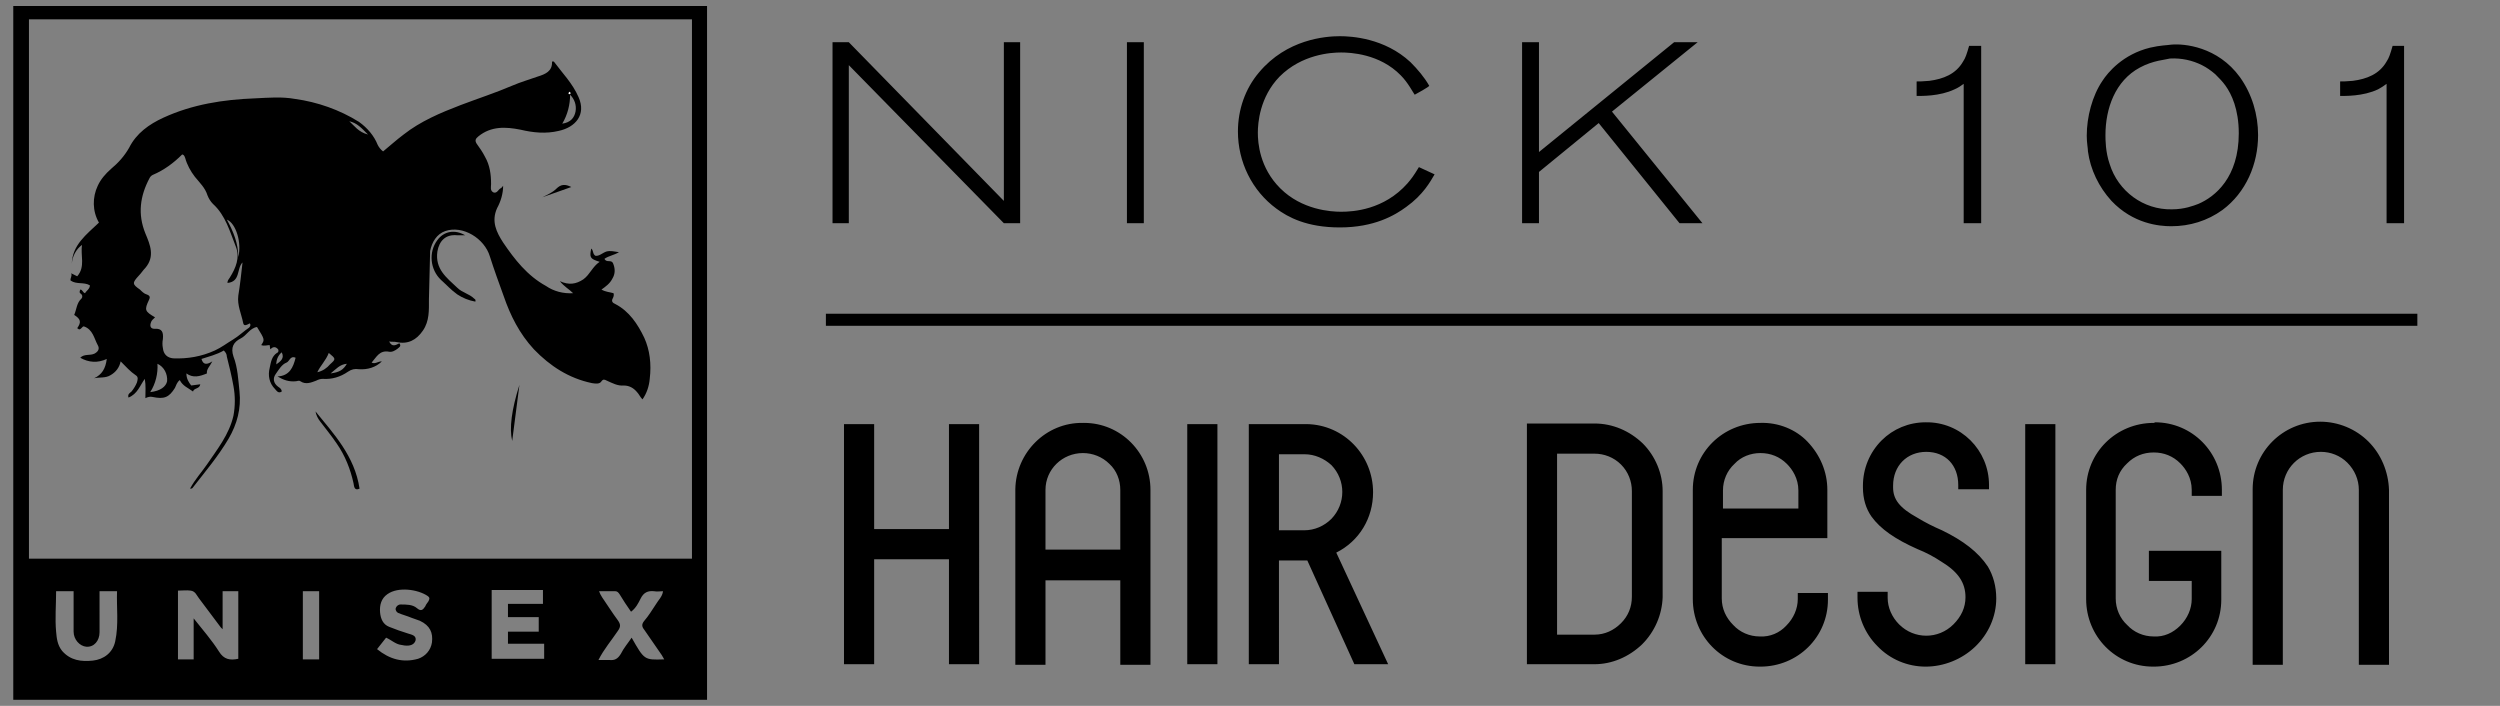 <?xml version="1.0" encoding="utf-8"?>
<!-- Generator: Adobe Illustrator 23.0.0, SVG Export Plug-In . SVG Version: 6.00 Build 0)  -->
<svg version="1.1" id="Layer_1" xmlns="http://www.w3.org/2000/svg" xmlns:xlink="http://www.w3.org/1999/xlink" x="0px" y="0px"
	 viewBox="0 0 414.4 117" style="enable-background:new 0 0 414.4 117;" xml:space="preserve">
<rect x="0" y="0" width="414.4" height="117" fill="#808080" stroke="none"/>
<style type="text/css">
	.st0{fill:none;}
	.st1{fill-rule:evenodd;clip-rule:evenodd;}
	.st2{fill:#FBF9FA;}
</style>
<path class="st0" d="M0,0h414.4v117H0V0z"/>
<path class="st1" d="M157.3,87.7h-12.4V70.3h-5v39.8h5V92.7h12.4v17.4h5V70.3h-5L157.3,87.7L157.3,87.7z M179.5,75.1
	c1.6,0,3.2,0.6,4.4,1.8c1.2,1.1,1.8,2.7,1.8,4.3v9.9h-12.4v-9.9C173.3,77.8,176.1,75.1,179.5,75.1L179.5,75.1z M179.5,70.1
	c-6.1-0.1-11.1,4.9-11.2,11c0,0.1,0,0.1,0,0.2v28.9h5v-14h12.4v14h5V81.2c0-6.1-4.9-11.1-11-11.1C179.7,70.1,179.6,70.1,179.5,70.1
	L179.5,70.1z M196.8,110.1h5V70.3h-5C196.8,70.3,196.8,110.1,196.8,110.1z M212,75.3h4.3c1.6,0,3.2,0.7,4.4,1.8
	c2.4,2.5,2.4,6.4,0,8.9c-1.2,1.2-2.8,1.9-4.5,1.9H212L212,75.3L212,75.3z M227.6,81.6c0-6.1-4.8-11.2-11-11.3h-9.6v39.8h5V92.9h4.7
	l7.8,17.2h5.6l-8.6-18.5C225.3,89.7,227.6,85.9,227.6,81.6z M258.1,75.2h6.2c1.6,0,3.2,0.6,4.4,1.8c1.2,1.2,1.8,2.8,1.8,4.4v17.5
	c0,1.7-0.6,3.2-1.8,4.4c-1.2,1.2-2.7,1.9-4.4,1.9h-6.2V75.2z M264.3,70.2h-11.2v39.9h11.2c2.9,0,5.7-1.2,7.9-3.3
	c2.1-2.1,3.3-4.9,3.4-7.8V81.4c0-2.9-1.2-5.8-3.3-7.9C270.1,71.4,267.3,70.2,264.3,70.2L264.3,70.2z M291.8,75.1
	c1.7,0,3.2,0.6,4.4,1.8c0.9,0.9,1.9,2.4,1.9,4.4v3h-12.5v-3c0-1.7,0.7-3.3,1.9-4.4C288.6,75.7,290.2,75.1,291.8,75.1z M291.8,70.1
	c-6.2,0-11.2,4.9-11.2,11.1c0,0,0,0.1,0,0.1v18c0,6.2,4.9,11.2,11.1,11.2c0,0,0.1,0,0.1,0c6.2,0,11.2-4.9,11.2-11.1c0,0,0-0.1,0-0.1
	v-1h-5v1c0,1.6-0.7,3.2-1.9,4.4c-1.1,1.2-2.7,1.9-4.4,1.8c-1.7,0-3.3-0.7-4.4-1.9c-1.2-1.2-1.9-2.7-1.9-4.4v-10h17.5v-8
	c0-3-1.2-5.8-3.3-8C297.7,71.2,294.8,70,291.8,70.1L291.8,70.1z M321.9,87.9c-1.4-0.6-2.8-1.3-4.1-2.1c-2.9-1.6-4-3-4-5v-0.3
	c0-3.3,2.3-5.6,5.5-5.6s5.3,2.2,5.3,5.5v0.7h5.1v-0.7c0-5.8-4.7-10.5-10.5-10.4c-2.8,0-5.4,1.1-7.3,3c-2,2-3.1,4.7-3.1,7.5v0.3
	c0,1.9,0.5,3.5,1.4,4.8c1.5,2.1,4,3.8,7.6,5.4c1.5,0.6,2.8,1.3,4,2.1c2.8,1.7,4,3.5,4,5.9c0,1.7-0.7,3.2-2,4.5c-2.5,2.5-6.5,2.5-9,0
	c-1.2-1.2-1.9-2.8-1.9-4.4v-1h-5v1c0,3,1.2,5.9,3.3,8c2.1,2.2,5,3.4,8,3.4c3,0,6-1.2,8.2-3.3c2.2-2.1,3.5-5,3.5-8
	c0-2-0.5-3.8-1.4-5.3C327.9,91.5,325.4,89.6,321.9,87.9L321.9,87.9z M335.7,110.1h5V70.3h-5C335.7,70.3,335.7,110.1,335.7,110.1z
	 M357,70.1c-6.2,0-11.2,4.9-11.2,11.1c0,0,0,0.1,0,0.1v18c0,6.2,4.9,11.2,11.1,11.2c0,0,0.1,0,0.1,0c6.2,0,11.2-4.9,11.2-11.1
	c0,0,0-0.1,0-0.1v-8h-12v5h7.1v3c0,1.6-0.7,3.2-1.9,4.4c-1.2,1.2-2.7,1.9-4.4,1.8c-1.7,0-3.3-0.7-4.4-1.9c-1.2-1.1-1.9-2.7-1.9-4.4
	v-18c0-1.7,0.6-3.2,1.9-4.4c1.2-1.2,2.7-1.8,4.4-1.8c1.7,0,3.2,0.6,4.4,1.8c0.9,0.9,1.9,2.4,1.9,4.4v1h5v-1
	c0-6.2-4.9-11.2-11.1-11.2C357.1,70.1,357.1,70.1,357,70.1L357,70.1z M392.6,73.2c-2.1-2.1-5-3.3-8-3.3c-6.2,0-11.2,5-11.2,11.2
	c0,0,0,0,0,0.1v29h5v-29c0-3.5,2.8-6.3,6.3-6.3c1.6,0,3.2,0.6,4.4,1.8c1.2,1.2,1.9,2.8,1.9,4.5v29h5v-29
	C395.9,78.2,394.7,75.3,392.6,73.2L392.6,73.2z M400.7,54H136.9v-2h263.8V54z M169.1,37h-2.7l-25.7-26.2V37h-2.7V7h2.7l25.7,26.3V7
	h2.7V37z M189.6,7v30h-2.8V7H189.6z M234.5,15.7c-0.3-0.4-1.1-2-2.3-3.2c-3.5-3.6-8.4-3.8-9.9-3.8c-1.7,0-6.5,0.3-10.2,4
	c-3.3,3.4-3.6,7.7-3.6,9.3c0,1.7,0.3,5.8,3.7,9.2c3.6,3.6,8.4,3.9,10.1,3.9c2,0,7.1-0.3,11-4.7c0.6-0.7,1-1.2,1.9-2.7l2.6,1.2
	c-0.7,1.2-1.9,3.4-4.7,5.4c-1.9,1.4-5.3,3.4-11,3.4c-5.5,0-8.6-1.7-10.5-3.1c-4.1-3-6.4-7.8-6.4-12.8c0-3.6,1.2-7.1,3.5-9.8
	c4.6-5.5,11-6,13.4-6c1.9,0,7.4,0.3,11.7,4.3c1.2,1.2,2.3,2.5,3.1,3.9C237.1,14.3,234.5,15.7,234.5,15.7z M281.4,7l-14.2,11.5
	L282.2,37h-3.8L265,20.4l-9.9,8.1V37h-2.8V7h2.8v18.2L277.5,7L281.4,7L281.4,7z M328.4,7.6V37h-2.9l0-23.1c-0.4,0.3-1,0.7-1.5,0.9
	c-2.5,1.2-5.6,1.1-6.3,1.1v-2.4c0.4,0,1.1,0,2.1-0.1c2.3-0.3,4.4-1.1,5.6-3.2c0.4-0.6,0.6-1.2,1-2.6L328.4,7.6L328.4,7.6z
	 M354.7,11.2c-4.1,2.2-5.7,6.8-5.7,11.2c0,0.7,0,2.8,0.7,4.8c1.4,4.5,5.6,7.6,10.3,7.5c2.1,0,3.6-0.6,4.4-0.9
	c2.8-1.2,6.7-4.4,6.7-11.7c0-4-1.2-6.5-2.2-7.9c-0.5-0.7-1.1-1.3-1.7-1.9c-0.7-0.6-1.4-1.1-2.2-1.5c-1.6-0.8-3.4-1.2-5.3-1.1
	C359,9.9,356.9,10,354.7,11.2z M371.3,12.8c2,2.8,3,6.2,3,9.6c0,4.8-2,9.5-5.9,12.4c-2.5,1.8-5.4,2.7-8.5,2.7c-2,0-6.3-0.4-9.9-4.2
	c-2.1-2.3-3.5-5.2-3.9-8.2c0-0.5-0.2-1.4-0.2-2.6c0-3.1,0.9-6.6,2.6-9.1c0.9-1.4,3.4-4.4,7.9-5.5c1.7-0.4,2.9-0.4,3.5-0.5
	C362,7.2,367.6,7.7,371.3,12.8L371.3,12.8z M398.5,7.6V37h-2.9l0-23.1c-0.4,0.3-1,0.7-1.4,0.9c-2.5,1.2-5.6,1.1-6.3,1.1v-2.4
	c0.4,0,1.1,0,2.1-0.1c2.3-0.3,4.4-1.1,5.6-3.2c0.4-0.6,0.6-1.2,1-2.6L398.5,7.6L398.5,7.6z"/>
<path d="M106.8,56c-1.1-2.3-2.5-4.4-4.8-5.6c-0.5-0.2-0.7-0.5-0.4-1c0.1-0.2,0.2-0.5,0.1-0.8c-0.7-0.2-1.3-0.2-2-0.6
	c0.7-0.5,1.4-1,1.8-1.8c0.5-0.8,0.5-1.7,0.1-2.6c-0.3-0.6-1.1,0-1.4-0.7c0.7-0.5,1.6-0.6,2.4-1.1c-0.8-0.1-1.4-0.3-2.1-0.1
	c-0.6,0.2-1.2,0.8-1.8,0.7c-0.5-0.3-0.3-0.9-0.7-1.2c-0.3,1.5-0.2,1.7,1.4,2.2c-1.2,0.8-1.6,2.1-2.7,2.9c-1.2,0.8-2.4,1-3.9,0.3
	c0.7,0.9,1.5,1.3,2.2,2c-1.6,0.1-3.2-0.3-4.5-1.2c-3.1-1.7-5.2-4.4-7.1-7.2c-1.1-1.7-2-3.5-1-5.7c0.6-1.1,1-2.4,1-3.7
	c-0.2,0.2-0.3,0.4-0.4,0.4c-0.4,0.2-0.6,0.9-1.2,0.7c-0.6-0.3-0.4-0.9-0.4-1.4c0-1.6-0.2-3.1-1-4.5c-0.4-0.8-0.9-1.5-1.4-2.2
	c-0.3-0.5-0.2-0.8,0.3-1.2c2.1-1.7,4.5-1.6,7-1.1c2.1,0.5,4.2,0.7,6.3,0.2c2.8-0.6,4.6-2.7,3.3-5.6c-1-2.3-2.7-4-4.1-5.9
	c0,0-0.1,0-0.3,0c0.1,1.6-1.1,2.1-2.4,2.5c-1.4,0.5-2.8,0.9-4.2,1.5c-2.8,1.2-5.6,2.1-8.5,3.2c-3.4,1.3-6.7,2.7-9.5,4.9
	c-1.2,0.9-2.3,1.9-3.4,2.8c-0.4-0.3-0.7-0.7-0.9-1.1c-0.6-1.5-1.7-2.8-3.1-3.8c-3.2-2-6.9-3.3-10.6-3.8c-2.2-0.4-4.4-0.2-6.6-0.1
	c-5.3,0.2-10.4,1-15.2,3.2c-2.4,1.1-4.5,2.6-5.7,5c-0.8,1.4-1.8,2.5-3,3.5c-0.9,0.8-1.7,1.7-2.2,2.8c-0.9,1.9-0.9,4.2,0.2,6.1
	c-2.1,2-4.4,3.7-4.5,6.8c0.1-1.2,0.7-2.4,1.7-3.1c-0.3,1.7,0.6,3.6-0.8,5.2l-1-0.5c0.2,0.5-0.2,0.8-0.1,1.2c1,0.7,2.2,0.2,3.2,0.8
	c0,0.6-0.6,0.9-0.8,1.3c-0.4-0.1-0.4-0.6-0.8-0.6c-0.1,0.3-0.2,0.5,0.1,0.7c0.3,0.2,0.3,0.6,0.1,0.8c-0.8,0.7-0.8,1.8-1.2,2.7
	c1.1,0.7,1.2,1.2,0.5,2.2l0.3,0.2c0.4,0,0.5-0.5,0.8-0.5c1.5,0.5,1.7,2,2.3,3.1c0.3,0.5,0.2,1-0.5,1.4c-0.8,0.4-1.7,0-2.4,0.7
	c1.4,0.8,2.9,0.9,4.4,0.2c-0.2,1.6-0.8,2.6-2.1,3.2c0.9-0.2,1.9,0,2.7-0.5c0.9-0.5,1.5-1.3,1.7-2.3c0.9,0.9,1.6,1.7,2.5,2.3
	c0.5,0.3,0.3,0.8,0.2,1.2c-0.2,0.5-0.5,1-0.9,1.5c-0.2,0.2-0.7,0.4-0.5,1c1.5-0.6,1.9-2,2.7-3.1c0.2,1.1,0.1,2.1,0.1,3.2
	c0.4-0.2,0.8-0.3,1.2-0.2c1.9,0.4,2.7,0.1,3.7-1.5c0.2-0.4,0.3-0.9,0.8-1.3c0.5,1,1.4,1.3,2.2,1.9c0.1-0.6,1.1-0.4,1.2-1.2l-1.5,0.2
	c-0.4-0.5-0.8-1.1-0.8-2c1.1,0.8,2.2,0.5,3.4,0c-0.1-0.7,0.5-1.2,0.9-2c-0.8,0.5-1.5,0.7-1.8-0.4c1.2-0.4,2.5-0.7,3.7-1.4
	c0.3,0.3,0.5,0.6,0.5,1c0.4,1.6,0.8,3.2,1.1,4.9c0.3,1.6,0.3,3.3,0,4.9C38,72,36,74.5,34.3,77c-0.9,1.3-2,2.5-2.8,4l0,0
	c0.1,0,0.3,0,0.4-0.1c2.1-2.7,4.3-5.3,6-8.2c1.4-2.4,2.1-5,1.8-7.8c-0.2-1.9-0.3-4-1-5.8c-0.5-1.5,0-2.4,1.2-3
	c1-0.5,1.5-1.7,2.7-1.9c1.3,2.1,1.3,2.1,0.7,3c0.5,0.2,1,0,1.4,0l0.1,0.7c0.4-0.4,0.8-0.5,1.2-0.1c0,0,0.1,0.1,0.1,0.1
	c0.1,0.2,0.1,0.5-0.2,0.6c-0.9,0.6-1,1.6-1.2,2.5c-0.3,1.2-0.1,2.5,0.9,3.5c0.2,0.2,0.5,0.8,1.1,0.4c0-0.4-0.3-0.6-0.6-0.8
	c-0.8-0.6-0.9-1.4-0.4-2.1c0.5-0.7,1-1.6,1.8-1.9c0.5-0.2,0.6-1.2,1.5-0.8c-0.4,1.6-1,3-3,3.1c1,0.6,1.9,0.9,3,0.8
	c0.3,0,0.5-0.2,0.8,0c0.9,0.6,1.8,0.2,2.6-0.1c0.4-0.2,0.7-0.3,1.1-0.3c1.5,0.1,2.9-0.3,4.2-1.2c0.6-0.4,1.1-0.5,1.8-0.4
	c1.4,0.1,2.8-0.3,3.8-1.3c-0.7,0-1.1,0.5-1.7,0.2c0.8-0.9,1.3-2.1,2.9-1.8c0.5,0.1,1-0.2,1.4-0.5c0.2-0.2,0.7-0.4,0.3-0.9
	c-0.6,0.3-1.2,0.7-1.7-0.3c0.5,0.1,0.9,0,1.2,0.1c1.9,0.4,3.3-0.3,4.4-1.9c1.1-1.6,1-3.4,1-5.2l0.2-8c0.3-1.5,1.1-2.8,2.5-3.3
	c2.9-1,6.5,1.2,7.4,4.2c0.7,2.2,1.5,4.4,2.3,6.6c1.1,3.2,2.6,6.2,5,8.8c2.7,2.8,5.8,4.8,9.6,5.6c0.6,0.1,1.3,0.2,1.6-0.3
	c0.3-0.4,0.5-0.3,0.9-0.1c0.9,0.4,1.8,0.9,2.8,0.8c1,0,1.7,0.5,2.2,1.1c0.3,0.3,0.5,0.8,0.9,1.2c0.7-1,1.1-2.2,1.2-3.4
	C108,60.3,107.7,58,106.8,56z M94.5,15.7c0.7,0.7,1.1,1.7,0.9,2.8c-0.2,1-0.8,1.8-2.2,2C94.1,19,94.5,17.3,94.5,15.7z M39.5,42.6
	c0-2.2-0.8-4.2-1.9-6.2C39.1,37,40.1,40.2,39.5,42.6z M27.7,63.2c-0.2,0.9-1.1,1.6-2.8,1.8c0.9-1.4,1.3-3.1,1.2-4.7
	C27.2,60.8,27.8,62,27.7,63.2z M41.3,54.3c-0.9,0.6-1.7,1.4-2.7,2s-1.9,1.3-3,1.8c-2.2,1-4.5,1.4-6.9,1.3c-1-0.1-1.6-0.7-1.7-1.7
	c-0.1-0.5-0.1-1,0-1.5c0.1-1.1-0.1-1.8-1.4-1.7c-0.6,0-0.8-0.4-0.6-1c0.1-0.4,0.4-0.6,0.7-0.9c-1.7-1-1.8-1.2-1-2.9
	c0.2-0.4,0.2-0.7-0.4-0.9c-0.4-0.1-0.8-0.5-1.1-0.8c-1.3-0.9-1.3-1.1-0.2-2.3c0.4-0.4,0.7-0.9,1.1-1.3c1.6-1.9,0.8-3.8,0-5.7
	c-1.3-3.2-0.9-6.2,0.7-9.2c0.1-0.2,0.3-0.4,0.5-0.5c1.9-0.8,3.5-2,4.9-3.4c0.4,0.1,0.4,0.4,0.5,0.6c0.3,1.1,0.9,2.2,1.6,3.1
	c0.8,1,1.7,1.8,2.1,3.1c0.2,0.5,0.5,1,0.9,1.4c2.1,1.9,2.8,4.6,3.8,7.1c0.7,1.8,0,3.5-1,5.1c-0.2,0.3-0.4,0.5-0.4,0.9
	c2.2-0.2,1.5-2.4,2.5-3.4c-0.2,1.8-0.4,3.7-0.7,5.5c-0.2,1.6,0.5,3,0.8,4.5c0.1,0.7,0.7,0.3,1.1,0.1C41.6,53.8,41.5,54.1,41.3,54.3z
	 M45.8,60.4c0-0.8,0.3-1.5,0.9-2C47.2,59.4,46.5,59.9,45.8,60.4z M52.6,61.7c0.5-1.1,1.4-1.9,1.9-3.2c1.2,1,1.2,1,0.2,1.9
	C54.2,61,53.5,61.5,52.6,61.7z M54.8,61.9c0.9-0.7,1.5-1.5,2.7-1.6C56.9,61.3,56.3,61.7,54.8,61.9z M57.9,20.1
	c1.3,0.3,2,1.1,3.1,2.2C59.4,21.9,58.7,20.8,57.9,20.1z"/>
<path class="st2" d="M94.4,15.2c-0.2,0.2-0.2,0.3-0.1,0.4c0,0,0.1,0,0.2,0C94.7,15.4,94.5,15.3,94.4,15.2z"/>
<path d="M84.9,73.1c-0.5-2.1-0.1-5.2,1.2-9.3"/>
<path d="M77.1,39c-0.5,0-0.9,0-1.3,0c-1.9-0.2-3,0.9-3.3,2.7c-0.4,2.9,1.5,4.3,3.3,6c0.8,0.8,2,1,2.8,1.8c0.1,0.1,0.3,0.1,0.2,0.5
	c-1.1-0.2-2.1-0.6-3-1.2c-1-0.7-1.8-1.6-2.7-2.4c-1.8-1.7-2.1-4.6-0.6-6.6C73.6,38.3,75.4,38,77.1,39z"/>
<path d="M59.6,81c-0.9,0.4-0.9-0.4-1-0.9c-0.5-2.3-1.4-4.6-2.8-6.6c-0.8-1.2-1.8-2.4-2.7-3.6c-0.4-0.5-0.7-1.1-0.8-1.7
	C55.3,71.9,58.8,75.6,59.6,81z"/>
<path d="M94.7,31c-1-0.5-1.7-0.5-2.5,0.3c-0.6,0.6-1.5,1-2.3,1.4"/>
<path d="M2.2,1v115h115V1H2.2z M19.1,106.3c-0.4,1.9-1.9,3-3.7,3.2c-1.9,0.2-3.7,0-5.1-1.6c-0.8-1-0.9-2.1-1-3.2
	c-0.2-2.2,0-4.4,0-6.7h2.9v6.7c0,1.3,1,2.4,2.1,2.5c1.3,0.1,2.2-1,2.2-2.4V98h2.9C19.3,100.7,19.7,103.5,19.1,106.3z M39.5,109.2
	c-1.4,0.3-2.4,0.1-3.2-1.2c-1.2-1.9-2.7-3.6-4.2-5.5v6.8h-2.6v-5.7v-5.7c0.8,0,1.4-0.1,2.1,0c0.8,0.1,1,0.8,1.4,1.3
	c1.2,1.6,2.4,3.2,3.6,4.8c0.1,0.1,0.1,0.1,0.3,0.3v-6.3h2.6V109.2z M52.9,109.3h-2.7V98h2.7V109.3z M71.6,106.5
	c-0.2,1.3-1.1,2.3-2.3,2.7c-2.5,0.7-4.7,0.1-6.8-1.6l1.5-1.9c0.9,0.4,1.6,1.1,2.5,1.2c0.2,0,0.4,0.1,0.6,0.1
	c0.8,0.1,1.6-0.1,1.8-0.9c0.1-0.8-0.7-0.9-1.3-1.1c-1-0.3-2.1-0.7-3.1-1.1c-1-0.4-1.4-1.3-1.5-2.4c-0.1-1.2,0.2-2.3,1.2-3
	c1.8-1.3,5.1-0.8,6.7,0.3c0.4,0.3,0.3,0.5,0.1,0.9c-0.2,0.3-0.4,0.5-0.5,0.8c-0.4,0.6-0.7,0.9-1.4,0.3c-0.7-0.6-1.7-0.6-2.7-0.6
	c-0.4,0-0.7,0.3-0.8,0.6c-0.1,0.4,0.2,0.7,0.4,0.8c0.7,0.3,1.5,0.5,2.2,0.8c0.5,0.2,0.9,0.3,1.4,0.5
	C71.3,103.7,71.8,104.9,71.6,106.5z M90.2,109.2h-8.7v-5.7v-5.7H90v2.3h-5.8v2.2h5.1v2.4h-5.1v2h6V109.2z M110,109.3
	c-3.2,0.1-3.2,0.1-5.3-3.6c-0.6,0.9-1.3,1.7-1.8,2.7c-0.5,0.8-1,1.1-1.9,1c-0.5,0-1.1,0-1.8,0c0.9-1.8,2.2-3.3,3.2-4.8
	c0.5-0.7,0.5-1.1,0-1.8c-0.9-1.2-1.7-2.5-2.6-3.8c-0.2-0.3-0.4-0.7-0.5-1h2.7c0.3,0,0.5,0.2,0.7,0.5c0.6,1,1.2,1.9,1.9,2.9
	c0.8-0.6,1.2-1.4,1.6-2.2c0.5-1,1.2-1.3,2.2-1.2c0.5,0.1,1,0,1.5,0c-0.1,0.9-0.8,1.5-1.2,2.2c-0.6,0.9-1.2,1.9-1.9,2.7
	c-0.5,0.6-0.4,1,0,1.5l2.9,4.2c0.1,0.2,0.3,0.5,0.4,0.7L110,109.3z M114.7,92.6H4.8V3.2h109.9V92.6z"/>
</svg>
